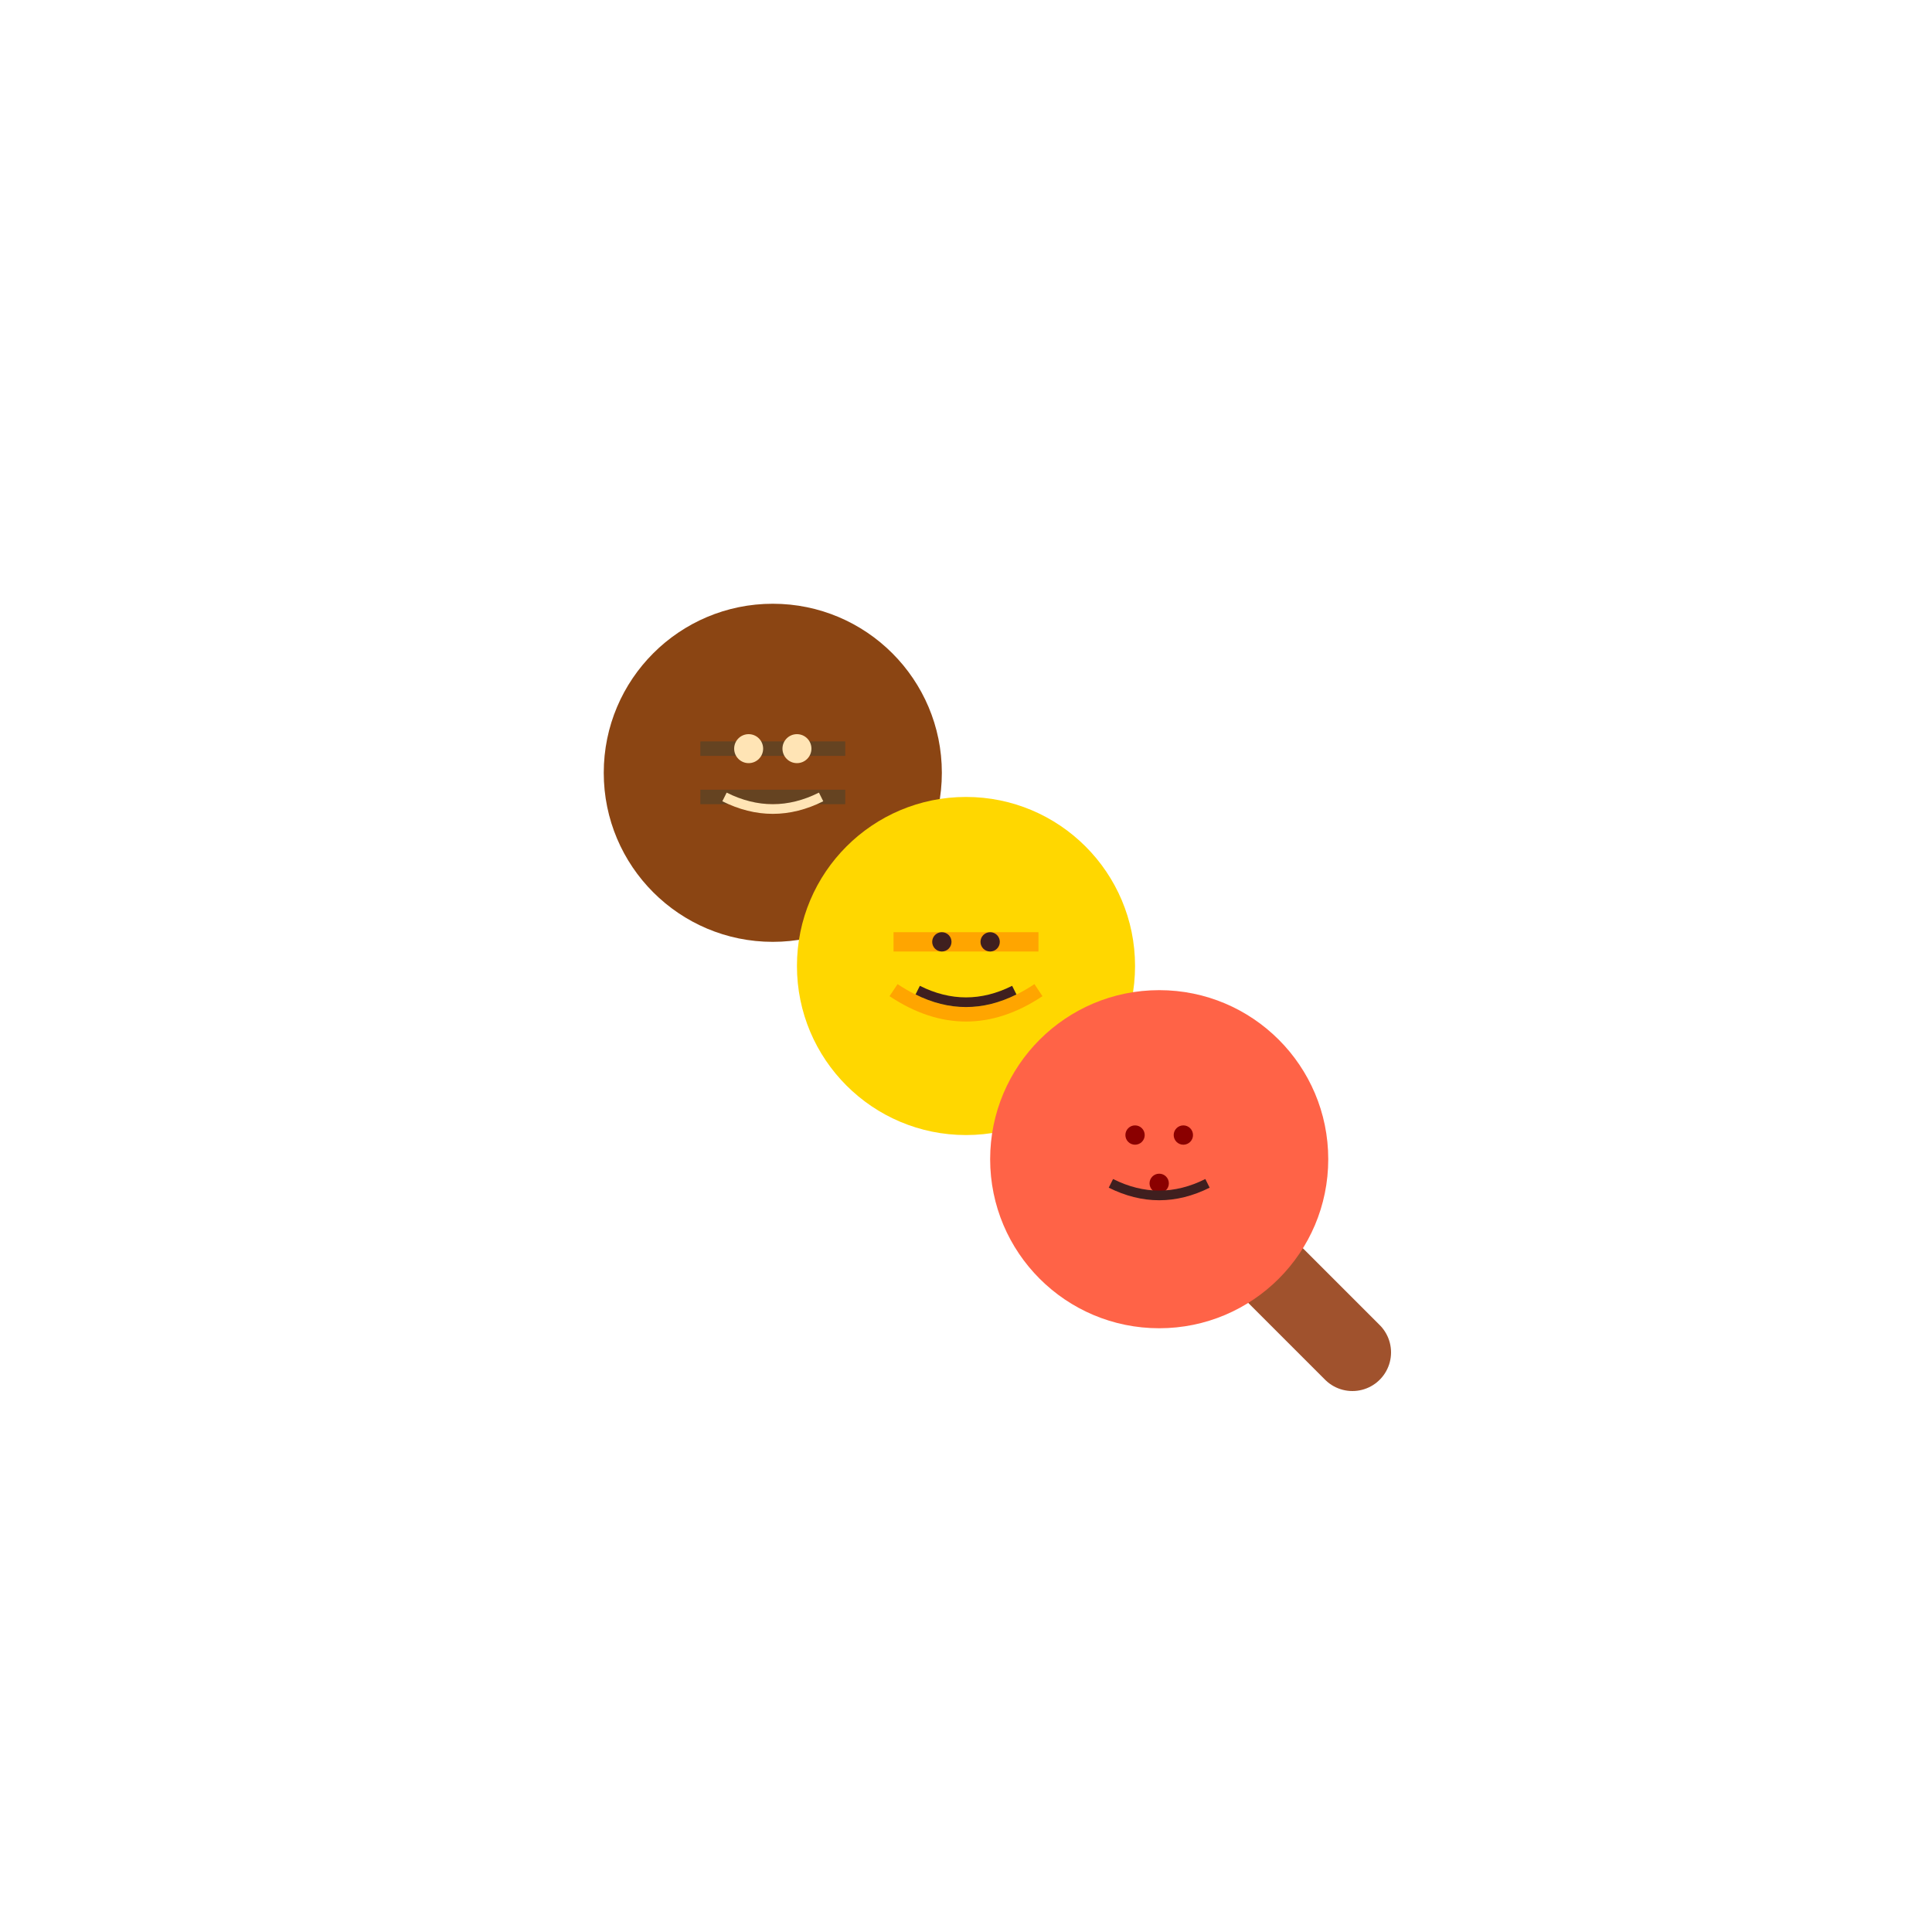 <?xml version="1.0" encoding="UTF-8"?>
<svg width="400" height="400" viewBox="0 0 400 400" fill="none" xmlns="http://www.w3.org/2000/svg">
    <!-- 대각선 막대와 손잡이 -->
    <path d="M160 160 L240 240" stroke="#A0522D" stroke-width="16" stroke-linecap="round"/>
    <path d="M240 240 L280 280" stroke="#A0522D" stroke-width="16" stroke-linecap="round"/>
    
    <!-- 상단 당고 (패티) -->
    <circle cx="160" cy="160" r="35" fill="#8B4513"/>
    <!-- 구운 무늬 -->
    <path d="M145 155 L175 155" stroke="#654321" stroke-width="3"/>
    <path d="M145 165 L175 165" stroke="#654321" stroke-width="3"/>
    <!-- 맛있는 표정 -->
    <path d="M150 165 Q160 170 170 165" stroke="#FFE4B5" stroke-width="2"/>
    <circle cx="155" cy="155" r="3" fill="#FFE4B5"/>
    <circle cx="165" cy="155" r="3" fill="#FFE4B5"/>

    <!-- 중간 당고 (치즈) -->
    <circle cx="200" cy="200" r="35" fill="#FFD700"/>
    <!-- 치즈 슬라이스 -->
    <path d="M185 195 L215 195" stroke="#FFA500" stroke-width="4"/>
    <!-- 녹은 효과 -->
    <path d="M185 205 Q200 215 215 205" stroke="#FFA500" stroke-width="3"/>
    <!-- 부드러운 표정 -->
    <path d="M190 205 Q200 210 210 205" stroke="#3F1F1F" stroke-width="2"/>
    <circle cx="195" cy="195" r="2" fill="#3F1F1F"/>
    <circle cx="205" cy="195" r="2" fill="#3F1F1F"/>

    <!-- 하단 당고 (토마토) -->
    <circle cx="240" cy="240" r="35" fill="#FF6347"/>
    <!-- 토마토 씨 -->
    <circle cx="235" cy="235" r="2" fill="#8B0000"/>
    <circle cx="245" cy="235" r="2" fill="#8B0000"/>
    <circle cx="240" cy="245" r="2" fill="#8B0000"/>
    <!-- 신선한 표정 -->
    <path d="M230 245 Q240 250 250 245" stroke="#3F1F1F" stroke-width="2"/>
</svg> 